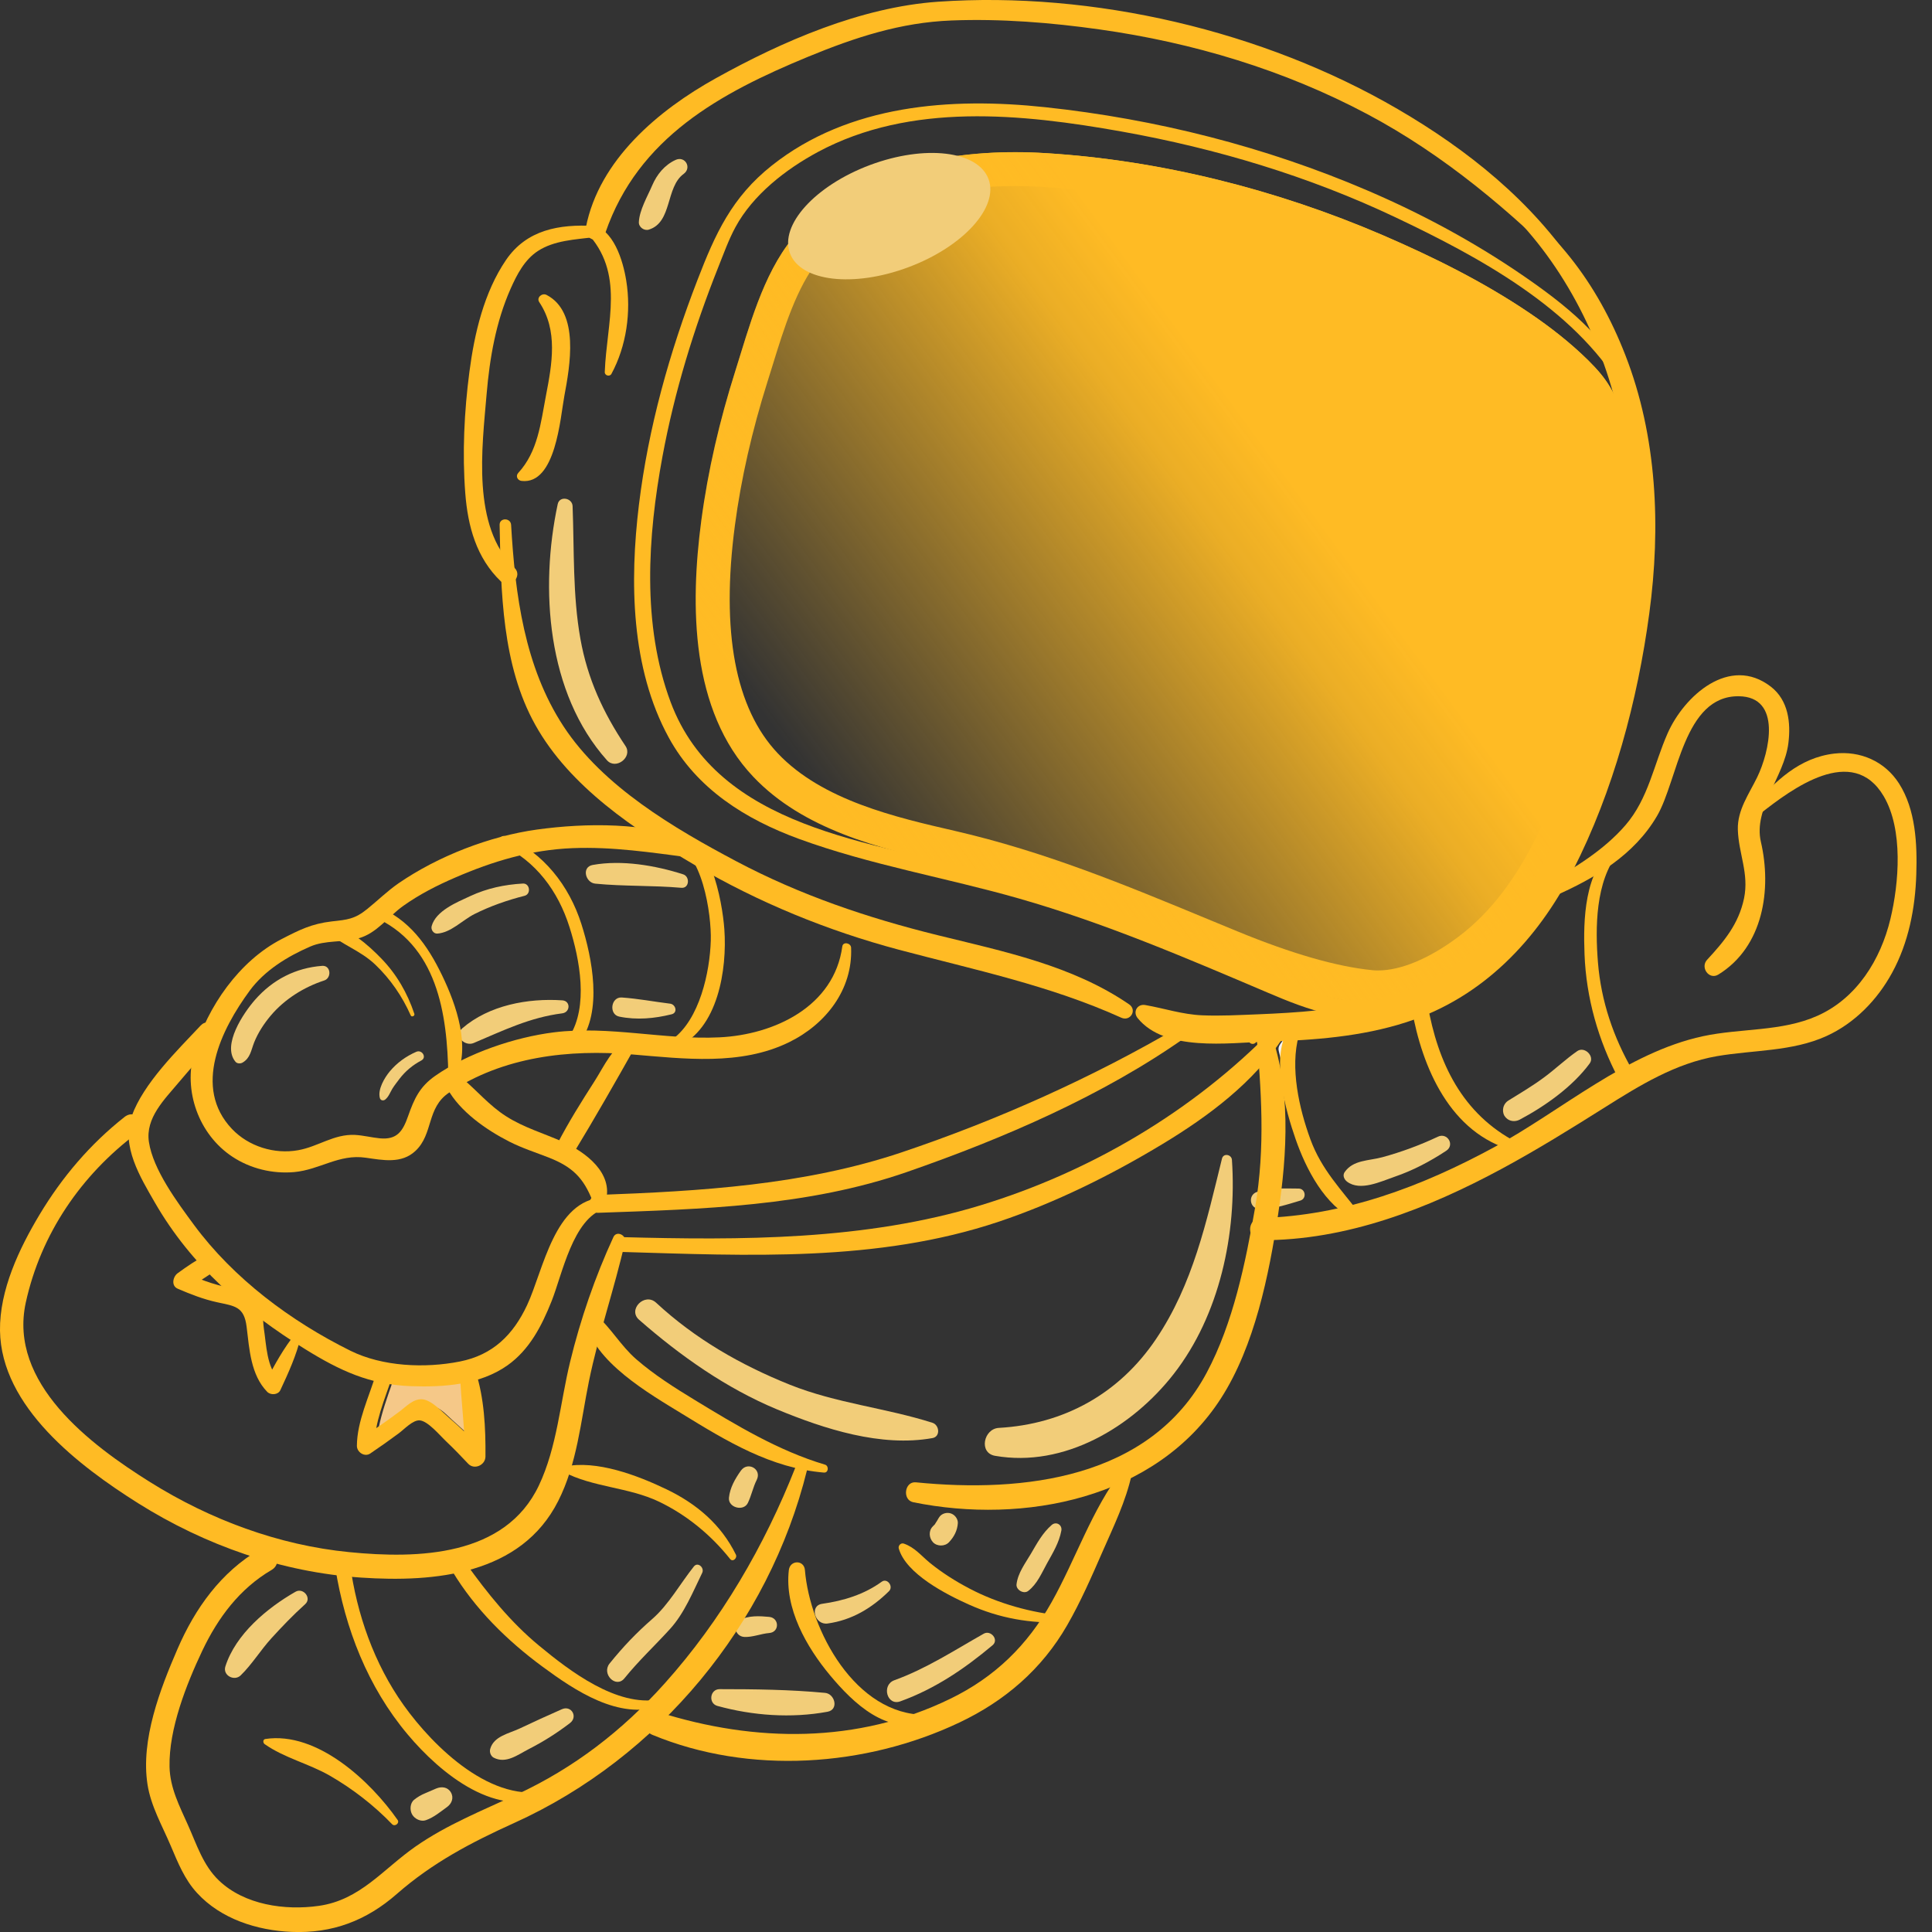 <svg width="40" height="40" viewBox="0 0 40 40" fill="none" xmlns="http://www.w3.org/2000/svg">
<rect x="0" y="0" width="40" height="40" fill="#333333" stroke="none"/>
<path d="M8.207 28.588C8.348 28.608 8.484 28.619 8.625 28.627C8.966 28.637 9.299 28.629 9.635 28.578C9.683 28.571 9.722 28.597 9.726 28.648C9.747 28.977 9.778 29.307 9.801 29.636C9.806 29.701 9.721 29.726 9.679 29.686C9.573 29.587 9.465 29.491 9.358 29.394C9.187 29.24 9.071 29.089 8.822 29.104C8.522 29.121 8.198 29.455 7.948 29.628C7.893 29.665 7.831 29.603 7.843 29.547C7.908 29.235 8.014 28.939 8.119 28.638C8.134 28.598 8.167 28.583 8.207 28.588Z" fill="#F5C888"/>
<path d="M26.584 21.511C26.587 21.508 26.59 21.505 26.594 21.502C26.596 21.5 26.598 21.498 26.6 21.497C26.611 21.49 26.622 21.485 26.638 21.484C26.654 21.483 26.671 21.483 26.688 21.483C26.733 21.481 26.769 21.53 26.757 21.573C26.706 21.745 26.694 21.92 26.698 22.099C26.699 22.178 26.573 22.198 26.557 22.118C26.534 21.998 26.506 21.88 26.476 21.761C26.449 21.658 26.52 21.604 26.576 21.519C26.578 21.516 26.582 21.514 26.584 21.511Z" fill="#F4F3F2"/>
<path d="M21.02 3.15V3.852C21.211 3.852 21.407 3.858 21.603 3.87C23.837 4.007 26.168 4.573 28.344 5.51C29.543 6.025 30.475 6.519 31.278 7.063C31.716 7.36 32.079 7.653 32.389 7.958C32.702 8.266 32.804 8.438 32.929 8.868C33.401 10.635 33.315 12.63 32.666 14.969C32.246 16.48 31.586 18.349 30.196 19.394C29.596 19.844 29.006 20.092 28.534 20.092C28.491 20.092 28.449 20.091 28.409 20.086C27.679 20.014 26.744 19.745 25.63 19.287C25.42 19.201 25.212 19.114 25.005 19.029C23.271 18.311 21.634 17.633 19.771 17.203C18.549 16.922 17.027 16.572 16.105 15.599C15.223 14.67 14.924 13.08 15.216 10.874C15.342 9.919 15.569 8.919 15.889 7.906C15.924 7.795 15.96 7.681 15.995 7.566C16.23 6.802 16.498 5.936 16.951 5.381C17.985 4.117 19.735 3.852 21.02 3.852V3.15ZM21.02 3.15C19.329 3.15 17.514 3.584 16.407 4.936C15.793 5.688 15.507 6.784 15.22 7.694C14.901 8.702 14.658 9.735 14.519 10.782C14.287 12.535 14.296 14.712 15.595 16.081C16.631 17.175 18.197 17.561 19.612 17.887C21.64 18.353 23.434 19.142 25.361 19.934C26.258 20.303 27.358 20.686 28.338 20.783C28.403 20.789 28.468 20.793 28.533 20.793C29.279 20.793 30.038 20.388 30.616 19.953C32.117 18.825 32.854 16.904 33.34 15.155C33.926 13.044 34.178 10.821 33.604 8.679C33.445 8.133 33.285 7.858 32.88 7.458C32.51 7.094 32.099 6.773 31.671 6.483C30.72 5.838 29.673 5.319 28.62 4.865C26.437 3.925 24.023 3.315 21.645 3.17C21.44 3.157 21.231 3.15 21.02 3.15Z" fill="#FFBB24"/>
<path d="M30.617 19.954C29.988 20.427 29.145 20.864 28.338 20.784C27.357 20.687 26.258 20.304 25.361 19.936C23.434 19.143 21.641 18.354 19.612 17.888C18.197 17.562 16.631 17.175 15.595 16.082C14.296 14.713 14.287 12.536 14.519 10.784C14.658 9.736 14.9 8.703 15.22 7.696C15.507 6.786 15.793 5.689 16.407 4.938C17.652 3.416 19.793 3.057 21.645 3.171C24.022 3.316 26.436 3.927 28.62 4.866C29.673 5.32 30.72 5.84 31.671 6.484C32.099 6.775 32.51 7.095 32.88 7.459C33.285 7.859 33.445 8.135 33.604 8.68C34.178 10.822 33.926 13.046 33.34 15.157C32.855 16.906 32.118 18.827 30.617 19.954Z" fill="url(#paint0_linear)"/>
<path d="M18.806 5.533C19.942 5.109 20.684 4.29 20.466 3.706C20.247 3.121 19.149 2.992 18.014 3.416C16.879 3.841 16.136 4.659 16.355 5.244C16.574 5.829 17.671 5.958 18.806 5.533Z" fill="#F2CD79"/>
<path d="M14.106 18.381C13.514 18.329 12.911 18.353 12.324 18.295C12.121 18.275 12.035 17.951 12.271 17.908C12.874 17.799 13.566 17.917 14.144 18.102C14.288 18.148 14.274 18.396 14.106 18.381Z" fill="#F2CD79"/>
<path d="M10.859 18.547C10.503 18.637 10.151 18.76 9.822 18.925C9.572 19.052 9.336 19.31 9.054 19.329C8.974 19.334 8.917 19.246 8.937 19.174C9.024 18.856 9.459 18.681 9.737 18.552C10.084 18.391 10.446 18.314 10.825 18.293C10.972 18.284 11.001 18.512 10.859 18.547Z" fill="#F2CD79"/>
<path d="M6.712 20.3C6.291 20.437 5.893 20.687 5.606 21.026C5.466 21.193 5.344 21.378 5.262 21.582C5.197 21.747 5.184 21.906 5.02 22.001C4.977 22.025 4.908 22.023 4.875 21.982C4.589 21.64 5.043 20.97 5.28 20.7C5.645 20.283 6.12 20.038 6.67 19.997C6.851 19.983 6.871 20.248 6.712 20.3Z" fill="#F2CD79"/>
<path d="M32.913 22.017C32.559 22.499 31.985 22.905 31.462 23.182C31.371 23.229 31.257 23.22 31.184 23.146C31.153 23.114 31.135 23.088 31.125 23.044C31.101 22.942 31.142 22.84 31.23 22.785C31.481 22.63 31.733 22.481 31.97 22.305C32.205 22.131 32.417 21.927 32.657 21.761C32.807 21.658 33.022 21.868 32.913 22.017Z" fill="#F2CD79"/>
<path d="M29.942 23.826C29.604 24.048 29.258 24.232 28.875 24.363C28.586 24.462 28.163 24.669 27.891 24.466C27.832 24.422 27.791 24.338 27.839 24.268C28.017 24.011 28.338 24.036 28.623 23.958C29.015 23.851 29.402 23.708 29.77 23.534C29.966 23.441 30.126 23.705 29.942 23.826Z" fill="#F2CD79"/>
<path d="M26.921 24.857C26.652 24.937 26.356 25.038 26.073 25.029C25.869 25.023 25.832 24.739 26.026 24.677C26.295 24.59 26.608 24.606 26.887 24.608C27.031 24.609 27.059 24.816 26.921 24.857Z" fill="#F2CD79"/>
<path d="M13.904 21C13.547 21.088 13.185 21.122 12.821 21.048C12.6 21.003 12.647 20.636 12.874 20.652C13.209 20.675 13.541 20.739 13.875 20.78C13.99 20.794 14.038 20.968 13.904 21Z" fill="#F2CD79"/>
<path d="M11.641 20.98C10.968 21.065 10.419 21.336 9.806 21.595C9.623 21.672 9.387 21.448 9.571 21.29C10.126 20.811 10.931 20.663 11.641 20.711C11.817 20.722 11.81 20.958 11.641 20.98Z" fill="#F2CD79"/>
<path d="M8.722 21.957C8.544 22.051 8.394 22.176 8.271 22.336C8.221 22.403 8.167 22.47 8.123 22.541C8.076 22.619 8.048 22.705 7.977 22.764C7.939 22.795 7.879 22.787 7.865 22.734C7.816 22.557 7.96 22.314 8.071 22.181C8.217 22.005 8.408 21.868 8.617 21.777C8.737 21.723 8.844 21.893 8.722 21.957Z" fill="#F2CD79"/>
<path d="M19.722 31.35C19.723 31.351 19.725 31.352 19.726 31.352C19.787 31.388 19.836 31.463 19.831 31.537C19.82 31.691 19.753 31.818 19.648 31.93C19.564 32.02 19.401 32.021 19.316 31.93C19.232 31.838 19.222 31.69 19.316 31.599C19.329 31.587 19.34 31.575 19.352 31.563C19.381 31.532 19.337 31.587 19.352 31.564C19.367 31.537 19.385 31.512 19.401 31.486C19.422 31.451 19.439 31.416 19.466 31.386C19.53 31.318 19.645 31.304 19.722 31.35Z" fill="#F2CD79"/>
<path d="M18.405 32.944C18.05 33.294 17.635 33.544 17.135 33.613C16.869 33.65 16.753 33.242 17.023 33.205C17.464 33.143 17.892 33.011 18.255 32.748C18.37 32.664 18.505 32.847 18.405 32.944Z" fill="#F2CD79"/>
<path d="M15.925 33.81C15.755 33.824 15.578 33.9 15.41 33.891C15.228 33.882 15.156 33.645 15.317 33.546C15.485 33.442 15.736 33.458 15.925 33.476C16.138 33.496 16.142 33.794 15.925 33.81Z" fill="#F2CD79"/>
<path d="M6.318 33.213C6.071 33.435 5.84 33.676 5.617 33.921C5.395 34.165 5.218 34.458 4.983 34.687C4.851 34.815 4.607 34.688 4.666 34.502C4.878 33.834 5.532 33.29 6.119 32.955C6.277 32.864 6.461 33.085 6.318 33.213Z" fill="#F2CD79"/>
<path d="M14.538 32.565C14.348 32.954 14.17 33.398 13.875 33.723C13.559 34.071 13.227 34.378 12.928 34.748C12.752 34.964 12.447 34.657 12.621 34.441C12.902 34.093 13.172 33.809 13.507 33.517C13.843 33.224 14.086 32.783 14.366 32.432C14.448 32.329 14.59 32.459 14.538 32.565Z" fill="#F2CD79"/>
<path d="M11.8 35.675C11.528 35.883 11.254 36.056 10.95 36.212C10.717 36.331 10.478 36.523 10.222 36.391C10.16 36.358 10.131 36.276 10.149 36.211C10.222 35.945 10.534 35.893 10.761 35.786C11.051 35.649 11.338 35.517 11.632 35.388C11.83 35.3 11.971 35.545 11.8 35.675Z" fill="#F2CD79"/>
<path d="M9.256 37.412C9.116 37.513 8.982 37.627 8.818 37.685C8.714 37.722 8.587 37.66 8.534 37.569C8.481 37.48 8.487 37.333 8.573 37.263C8.648 37.202 8.719 37.162 8.808 37.125C8.882 37.093 8.957 37.062 9.031 37.029C9.142 36.983 9.269 36.996 9.335 37.109C9.401 37.221 9.353 37.342 9.256 37.412Z" fill="#F2CD79"/>
<path d="M15.668 30.638C15.59 30.792 15.559 30.96 15.484 31.116C15.396 31.3 15.072 31.215 15.092 31.009C15.113 30.801 15.22 30.615 15.34 30.447C15.482 30.25 15.777 30.417 15.668 30.638Z" fill="#F2CD79"/>
<path d="M21.974 31.69C21.928 31.939 21.8 32.146 21.678 32.367C21.565 32.571 21.474 32.796 21.286 32.94C21.195 33.01 21.033 32.916 21.046 32.802C21.074 32.567 21.224 32.371 21.343 32.17C21.47 31.954 21.582 31.74 21.774 31.573C21.867 31.492 21.996 31.57 21.974 31.69Z" fill="#F2CD79"/>
<path d="M20.551 34.062C19.968 34.551 19.359 34.965 18.639 35.225C18.363 35.324 18.245 34.885 18.518 34.787C19.175 34.55 19.762 34.166 20.367 33.824C20.511 33.741 20.687 33.947 20.551 34.062Z" fill="#F2CD79"/>
<path d="M17.133 35.44C16.383 35.578 15.584 35.521 14.852 35.319C14.66 35.265 14.698 34.972 14.899 34.972C15.622 34.972 16.361 34.981 17.081 35.049C17.286 35.067 17.372 35.396 17.133 35.44Z" fill="#F2CD79"/>
<path d="M25.506 24.015C25.609 25.536 25.253 27.225 24.301 28.446C23.446 29.544 22.033 30.392 20.601 30.141C20.259 30.081 20.365 29.581 20.679 29.563C22.029 29.487 23.172 28.855 23.934 27.724C24.7 26.587 24.977 25.297 25.3 23.987C25.33 23.868 25.499 23.901 25.506 24.015Z" fill="#F2CD79"/>
<path d="M19.306 29.774C18.24 29.965 17.068 29.586 16.088 29.18C15.035 28.742 14.087 28.073 13.231 27.324C12.991 27.113 13.348 26.753 13.584 26.971C14.392 27.72 15.332 28.259 16.353 28.669C17.315 29.054 18.33 29.147 19.305 29.457C19.449 29.502 19.476 29.743 19.306 29.774Z" fill="#F2CD79"/>
<path d="M14.155 3.6C13.777 3.875 13.923 4.602 13.434 4.754C13.336 4.785 13.22 4.701 13.227 4.596C13.24 4.347 13.405 4.067 13.503 3.839C13.599 3.613 13.76 3.415 13.987 3.311C14.183 3.221 14.329 3.472 14.155 3.6Z" fill="#F2CD79"/>
<path d="M11.855 10.479C11.89 11.396 11.855 12.323 12.017 13.229C12.164 14.053 12.487 14.753 12.95 15.445C13.104 15.674 12.752 15.947 12.567 15.741C11.322 14.35 11.174 12.181 11.547 10.437C11.585 10.259 11.848 10.308 11.855 10.479Z" fill="#F2CD79"/>
<path d="M30.788 3.796C32.155 4.66 33.064 5.844 33.651 7.352C34.31 9.041 34.387 10.916 34.147 12.698C33.904 14.508 33.403 16.381 32.569 18.014C31.828 19.465 30.697 20.651 29.122 21.162C28.187 21.465 27.193 21.537 26.217 21.566C25.425 21.59 24.122 21.78 23.553 21.078C23.449 20.95 23.546 20.78 23.71 20.808C24.111 20.878 24.476 21.003 24.889 21.021C25.275 21.037 25.662 21.015 26.048 21C26.865 20.967 27.685 20.909 28.482 20.715C30.055 20.332 31.172 19.308 31.932 17.907C32.702 16.49 33.187 14.876 33.493 13.297C33.822 11.598 33.868 9.819 33.399 8.142C32.95 6.536 32.031 4.944 30.71 3.9C30.65 3.853 30.726 3.757 30.788 3.796Z" fill="#FFBB24"/>
<path d="M23.214 21.07C21.734 20.401 20.171 20.078 18.61 19.663C17.132 19.269 15.708 18.686 14.388 17.912C13.148 17.183 11.798 16.293 11.081 15.005C10.391 13.767 10.372 12.249 10.344 10.868C10.34 10.714 10.574 10.716 10.582 10.868C10.666 12.309 10.857 13.805 11.669 15.041C12.484 16.283 13.955 17.149 15.241 17.83C16.565 18.532 17.965 19.005 19.417 19.363C20.78 19.699 22.201 19.988 23.376 20.793C23.55 20.911 23.402 21.156 23.214 21.07Z" fill="#FFBB24"/>
<path d="M32.549 5.649C31.274 4.372 29.905 3.211 28.305 2.361C26.585 1.447 24.695 0.881 22.77 0.61C21.758 0.467 20.719 0.384 19.698 0.424C18.646 0.464 17.699 0.776 16.735 1.173C14.907 1.927 13.213 2.849 12.534 4.819C12.445 5.075 12.077 4.972 12.13 4.708C12.405 3.307 13.634 2.279 14.819 1.621C16.201 0.852 17.826 0.148 19.416 0.036C22.635 -0.188 26.156 0.637 28.939 2.259C30.385 3.101 31.719 4.169 32.649 5.572C32.689 5.633 32.6 5.699 32.549 5.649Z" fill="#FFBB24"/>
<path d="M12.296 4.911C11.909 4.959 11.473 4.977 11.136 5.197C10.86 5.377 10.701 5.686 10.571 5.979C10.267 6.665 10.138 7.415 10.075 8.158C9.981 9.273 9.763 10.899 10.651 11.755C10.836 11.932 10.554 12.213 10.369 12.036C9.862 11.549 9.686 10.896 9.633 10.212C9.569 9.385 9.611 8.518 9.719 7.696C9.822 6.905 10.021 6.051 10.477 5.382C10.905 4.755 11.579 4.639 12.296 4.678C12.45 4.684 12.443 4.892 12.296 4.911Z" fill="#FFBB24"/>
<path d="M33.569 8.035C32.576 6.372 30.596 5.308 28.897 4.502C27.101 3.649 25.177 3.072 23.221 2.723C21.156 2.355 18.853 2.115 16.933 3.147C16.271 3.503 15.59 4.031 15.226 4.704C15.084 4.966 14.981 5.258 14.87 5.534C14.366 6.8 13.963 8.115 13.715 9.455C13.41 11.102 13.287 12.935 13.884 14.534C14.864 17.158 18.064 17.437 20.411 18.05C22.239 18.527 23.998 19.182 25.734 19.923C26.646 20.313 27.775 20.964 28.796 20.642C28.987 20.582 29.06 20.872 28.877 20.939C27.989 21.264 27.067 20.901 26.245 20.551C24.55 19.83 22.877 19.112 21.101 18.604C19.591 18.172 18.02 17.909 16.541 17.368C15.432 16.962 14.424 16.331 13.845 15.269C13.06 13.833 13.036 12.036 13.228 10.454C13.422 8.857 13.862 7.292 14.441 5.795C14.808 4.844 15.149 4.086 15.98 3.427C17.574 2.163 19.686 2.011 21.635 2.219C23.927 2.463 26.203 3.038 28.321 3.948C29.438 4.427 30.511 5.006 31.513 5.692C32.395 6.297 33.244 6.965 33.71 7.952C33.754 8.045 33.625 8.126 33.569 8.035Z" fill="#FFBB24"/>
<path d="M32.028 18.294C32.61 17.963 33.211 17.597 33.653 17.085C34.13 16.532 34.239 15.832 34.526 15.183C34.868 14.409 35.808 13.556 36.664 14.217C37.027 14.498 37.08 14.965 37.026 15.39C36.938 16.087 36.298 16.736 36.457 17.428C36.684 18.406 36.512 19.601 35.577 20.177C35.385 20.295 35.197 20.031 35.343 19.872C35.698 19.488 35.996 19.131 36.108 18.602C36.216 18.081 35.994 17.674 35.98 17.173C35.97 16.766 36.213 16.438 36.382 16.089C36.633 15.572 36.901 14.424 35.998 14.415C34.856 14.404 34.742 16.146 34.308 16.892C33.834 17.705 33.017 18.186 32.18 18.554C32.007 18.629 31.856 18.392 32.028 18.294Z" fill="#FFBB24"/>
<path d="M36.292 16.701C36.753 16.175 37.25 15.687 37.978 15.602C38.516 15.54 39.023 15.762 39.317 16.221C39.663 16.762 39.695 17.477 39.675 18.098C39.653 18.804 39.515 19.516 39.174 20.14C38.869 20.7 38.401 21.183 37.816 21.45C37.102 21.774 36.305 21.736 35.546 21.867C34.689 22.015 33.949 22.471 33.224 22.928C32.526 23.368 31.825 23.803 31.099 24.195C29.56 25.025 27.876 25.685 26.104 25.677C25.808 25.677 25.808 25.227 26.104 25.218C27.838 25.167 29.429 24.57 30.94 23.749C32.333 22.992 33.681 21.794 35.256 21.454C36.04 21.285 36.886 21.363 37.63 21.03C38.445 20.665 38.937 19.868 39.139 19.026C39.317 18.284 39.407 17.178 39.001 16.486C38.357 15.393 37.104 16.326 36.44 16.85C36.336 16.932 36.201 16.806 36.292 16.701Z" fill="#FFBB24"/>
<path d="M26.266 21.272C26.743 22.466 26.649 23.892 26.463 25.137C26.274 26.395 25.976 27.866 25.28 28.949C23.939 31.036 21.194 31.567 18.907 31.102C18.678 31.055 18.725 30.666 18.963 30.69C21.188 30.911 23.812 30.62 24.984 28.419C25.531 27.395 25.789 26.14 25.985 25.005C26.201 23.746 26.114 22.567 26.003 21.306C25.989 21.145 26.215 21.143 26.266 21.272Z" fill="#FFBB24"/>
<path d="M17.621 19.621C17.657 20.489 17.096 21.207 16.337 21.578C15.332 22.07 14.159 21.92 13.086 21.831C11.779 21.722 10.421 21.872 9.297 22.622C8.828 22.935 8.975 23.477 8.603 23.827C8.313 24.101 7.925 24.019 7.571 23.969C7.018 23.888 6.622 24.219 6.089 24.267C5.644 24.306 5.185 24.196 4.812 23.949C4.114 23.489 3.789 22.581 4.022 21.78C4.295 20.84 4.956 19.894 5.828 19.444C6.199 19.252 6.453 19.125 6.868 19.077C7.195 19.041 7.343 19.03 7.602 18.821C7.822 18.643 8.017 18.45 8.252 18.287C9.071 17.725 10.136 17.311 11.118 17.175C12.134 17.035 13.377 17.024 14.347 17.398C14.522 17.464 14.52 17.785 14.299 17.756C13.481 17.65 12.684 17.527 11.855 17.56C10.992 17.594 10.208 17.829 9.42 18.171C9.046 18.332 8.68 18.519 8.348 18.756C8.037 18.977 7.8 19.325 7.422 19.427C7.093 19.517 6.741 19.46 6.424 19.597C5.951 19.802 5.48 20.09 5.171 20.509C4.579 21.315 3.986 22.51 4.801 23.372C5.146 23.736 5.681 23.902 6.172 23.814C6.586 23.741 6.912 23.477 7.347 23.497C7.522 23.506 7.691 23.551 7.865 23.568C8.221 23.601 8.339 23.423 8.45 23.106C8.575 22.751 8.687 22.501 9.008 22.276C9.685 21.802 10.661 21.474 11.471 21.373C12.615 21.231 13.752 21.533 14.896 21.477C16.031 21.422 17.27 20.84 17.439 19.595C17.454 19.489 17.617 19.522 17.621 19.621Z" fill="#FFBB24"/>
<path d="M23.432 30.522C23.31 31.082 23.056 31.602 22.827 32.125C22.602 32.64 22.376 33.159 22.096 33.646C21.573 34.557 20.807 35.216 19.861 35.664C17.918 36.585 15.514 36.748 13.509 35.919C13.227 35.802 13.331 35.35 13.639 35.448C15.634 36.08 17.757 36.104 19.671 35.173C20.596 34.724 21.27 34.067 21.772 33.172C22.274 32.278 22.605 31.253 23.233 30.438C23.305 30.344 23.46 30.394 23.432 30.522Z" fill="#FFBB24"/>
<path d="M16.708 30.438C15.919 33.632 13.636 36.389 10.649 37.741C9.755 38.146 8.958 38.563 8.215 39.213C7.586 39.764 6.881 40.033 6.037 39.998C5.323 39.968 4.574 39.731 4.08 39.192C3.82 38.91 3.683 38.563 3.535 38.215C3.359 37.8 3.124 37.396 3.054 36.945C2.91 36.023 3.314 34.973 3.676 34.138C4.041 33.296 4.573 32.552 5.373 32.081C5.646 31.92 5.895 32.346 5.621 32.505C4.96 32.893 4.514 33.492 4.189 34.175C3.858 34.873 3.494 35.797 3.51 36.577C3.519 37.016 3.716 37.392 3.891 37.784C4.073 38.189 4.204 38.62 4.533 38.934C5.063 39.44 5.9 39.558 6.599 39.459C7.459 39.338 7.93 38.699 8.602 38.231C9.248 37.78 9.985 37.485 10.696 37.155C11.887 36.603 12.884 35.832 13.76 34.855C14.931 33.549 15.829 32.003 16.471 30.374C16.528 30.228 16.747 30.28 16.708 30.438Z" fill="#FFBB24"/>
<path d="M24.561 21.465C22.841 22.682 20.766 23.574 18.78 24.264C16.72 24.979 14.536 25.034 12.379 25.11C12.141 25.118 12.142 24.749 12.379 24.74C14.497 24.662 16.642 24.538 18.668 23.858C20.652 23.191 22.629 22.306 24.433 21.246C24.576 21.162 24.692 21.372 24.561 21.465Z" fill="#FFBB24"/>
<path d="M26.022 21.484C26.022 21.499 26.022 21.515 26.021 21.531C26.01 21.64 25.86 21.64 25.85 21.531C25.848 21.515 25.848 21.499 25.848 21.484C25.849 21.371 26.022 21.371 26.022 21.484Z" fill="#FFBB24"/>
<path d="M26.574 21.468C25.959 22.413 25.021 23.11 24.067 23.687C23.007 24.327 21.857 24.898 20.681 25.293C18.161 26.138 15.48 25.996 12.865 25.92C12.667 25.914 12.666 25.607 12.865 25.613C15.343 25.679 17.914 25.684 20.307 24.953C22.581 24.259 24.704 23.004 26.361 21.304C26.467 21.196 26.66 21.337 26.574 21.468Z" fill="#FFBB24"/>
<path d="M12.268 24.863C12.08 24.384 11.849 24.159 11.369 23.969C11.092 23.86 10.809 23.771 10.543 23.635C10.066 23.392 9.521 23.013 9.26 22.535C9.155 22.341 9.394 22.177 9.553 22.31C9.871 22.573 10.123 22.885 10.478 23.111C10.85 23.349 11.264 23.465 11.663 23.645C12.124 23.854 12.7 24.284 12.543 24.863C12.503 25.009 12.316 24.987 12.268 24.863Z" fill="#FFBB24"/>
<path d="M12.516 25.025C11.861 25.224 11.641 26.387 11.419 26.942C11.217 27.448 10.963 27.945 10.507 28.268C9.933 28.674 9.183 28.723 8.504 28.699C7.657 28.667 7.037 28.378 6.325 27.937C5.055 27.151 3.96 26.205 3.206 24.897C2.906 24.376 2.505 23.726 2.726 23.109C2.971 22.427 3.669 21.75 4.152 21.235C4.341 21.032 4.619 21.327 4.451 21.534C4.209 21.833 3.947 22.116 3.7 22.411C3.408 22.76 3.008 23.145 3.083 23.642C3.169 24.219 3.674 24.895 4.014 25.357C4.837 26.472 6.019 27.353 7.256 27.966C7.92 28.294 8.796 28.332 9.519 28.189C10.204 28.054 10.625 27.636 10.913 27.021C11.252 26.296 11.476 24.845 12.487 24.793C12.621 24.787 12.64 24.987 12.516 25.025Z" fill="#FFBB24"/>
<path d="M12.941 25.713C12.72 26.683 12.392 27.624 12.193 28.599C12.023 29.435 11.947 30.306 11.557 31.077C10.788 32.599 9.009 32.766 7.473 32.662C5.835 32.553 4.244 31.993 2.857 31.121C1.646 30.357 0.023 29.134 0 27.549C-0.011 26.709 0.397 25.851 0.82 25.146C1.285 24.371 1.867 23.686 2.578 23.126C2.818 22.937 3.085 23.275 2.836 23.461C1.68 24.326 0.845 25.549 0.534 26.967C0.169 28.635 1.869 29.911 3.112 30.688C4.352 31.463 5.769 31.992 7.23 32.135C8.661 32.277 10.459 32.227 11.157 30.755C11.535 29.956 11.597 29.043 11.804 28.194C12.018 27.312 12.32 26.437 12.7 25.612C12.765 25.471 12.973 25.573 12.941 25.713Z" fill="#FFBB24"/>
<path d="M9.842 28.379C10.027 28.94 10.056 29.57 10.051 30.157C10.049 30.334 9.82 30.439 9.693 30.305C9.546 30.148 9.396 29.993 9.24 29.845C9.11 29.723 8.859 29.417 8.687 29.407C8.547 29.399 8.371 29.589 8.258 29.674C8.064 29.818 7.866 29.958 7.666 30.093C7.549 30.173 7.389 30.067 7.389 29.935C7.392 29.424 7.645 28.913 7.789 28.429C7.851 28.221 8.18 28.312 8.114 28.518C7.971 28.961 7.746 29.465 7.758 29.935C7.666 29.882 7.573 29.829 7.481 29.776C7.75 29.599 8.015 29.416 8.273 29.223C8.41 29.12 8.558 28.955 8.746 28.971C8.933 28.988 9.151 29.226 9.287 29.344C9.531 29.554 9.764 29.78 9.99 30.01C9.871 30.059 9.751 30.109 9.632 30.158C9.625 29.576 9.544 29.004 9.523 28.423C9.515 28.232 9.786 28.209 9.842 28.379Z" fill="#FFBB24"/>
<path d="M6.231 27.668C6.135 28.065 5.977 28.411 5.805 28.78C5.758 28.882 5.604 28.89 5.532 28.816C5.191 28.465 5.163 27.934 5.106 27.47C5.054 27.045 4.856 27.041 4.496 26.962C4.212 26.9 3.946 26.796 3.679 26.681C3.538 26.62 3.58 26.431 3.679 26.36C3.873 26.22 4.061 26.085 4.28 25.987C4.449 25.911 4.674 26.134 4.499 26.271C4.3 26.428 4.084 26.551 3.866 26.68C3.866 26.573 3.866 26.466 3.866 26.359C4.198 26.524 4.543 26.629 4.907 26.694C5.067 26.723 5.221 26.714 5.333 26.851C5.454 27 5.436 27.325 5.463 27.507C5.516 27.851 5.519 28.301 5.777 28.568C5.686 28.58 5.595 28.592 5.504 28.603C5.689 28.247 5.871 27.916 6.122 27.603C6.165 27.55 6.245 27.61 6.231 27.668Z" fill="#FFBB24"/>
<path d="M13.163 21.653C12.743 22.4 12.317 23.146 11.872 23.879C11.742 24.093 11.424 23.905 11.538 23.684C11.77 23.235 12.038 22.808 12.31 22.384C12.504 22.082 12.681 21.665 13.026 21.517C13.114 21.48 13.216 21.559 13.163 21.653Z" fill="#FFBB24"/>
<path d="M10.478 17.317C11.252 17.655 11.782 18.333 12.036 19.128C12.262 19.837 12.48 20.943 11.999 21.588C11.907 21.711 11.699 21.6 11.787 21.463C12.188 20.838 12.003 19.863 11.791 19.195C11.556 18.45 11.094 17.823 10.377 17.488C10.261 17.434 10.362 17.266 10.478 17.317Z" fill="#FFBB24"/>
<path d="M9.282 22.272C9.261 20.982 9.056 19.552 7.721 18.972C7.604 18.921 7.689 18.714 7.808 18.763C8.477 19.04 8.849 19.564 9.156 20.2C9.45 20.811 9.746 21.662 9.441 22.314C9.403 22.395 9.283 22.351 9.282 22.272Z" fill="#FFBB24"/>
<path d="M8.503 21.022C8.328 20.627 8.081 20.268 7.768 19.97C7.467 19.683 7.079 19.558 6.774 19.3C6.724 19.258 6.763 19.161 6.829 19.167C7.223 19.204 7.63 19.572 7.894 19.844C8.213 20.173 8.434 20.559 8.579 20.991C8.593 21.035 8.521 21.066 8.503 21.022Z" fill="#FFBB24"/>
<path d="M13.921 21.518C14.485 21.107 14.697 20.125 14.716 19.474C14.732 18.938 14.545 17.594 13.888 17.422C13.755 17.388 13.78 17.174 13.92 17.18C14.696 17.211 14.955 18.656 14.997 19.242C15.056 20.063 14.868 21.309 14.016 21.679C13.905 21.728 13.822 21.591 13.921 21.518Z" fill="#FFBB24"/>
<path d="M22.022 33.588C21.326 33.615 20.696 33.506 20.056 33.219C19.597 33.013 18.758 32.587 18.608 32.06C18.591 32.003 18.649 31.938 18.711 31.958C18.939 32.036 19.067 32.205 19.252 32.357C19.504 32.562 19.782 32.737 20.069 32.888C20.663 33.2 21.354 33.393 22.022 33.453C22.107 33.461 22.109 33.584 22.022 33.588Z" fill="#FFBB24"/>
<path d="M19.182 35.642C18.371 35.938 17.672 35.269 17.185 34.685C16.695 34.097 16.241 33.3 16.332 32.507C16.357 32.296 16.647 32.291 16.665 32.507C16.768 33.75 17.709 35.513 19.165 35.503C19.246 35.503 19.254 35.616 19.182 35.642Z" fill="#FFBB24"/>
<path d="M13.681 35.321C12.817 35.617 11.901 35 11.23 34.505C10.497 33.965 9.838 33.315 9.366 32.533C9.256 32.35 9.528 32.201 9.648 32.369C10.093 32.989 10.569 33.583 11.16 34.071C11.799 34.6 12.771 35.343 13.643 35.185C13.732 35.168 13.768 35.291 13.681 35.321Z" fill="#FFBB24"/>
<path d="M11.41 37.14C10.319 37.717 9.111 36.711 8.438 35.907C7.612 34.922 7.145 33.719 6.942 32.46C6.91 32.26 7.219 32.178 7.246 32.377C7.386 33.416 7.745 34.445 8.357 35.303C8.974 36.169 10.205 37.377 11.378 37.061C11.423 37.048 11.455 37.116 11.41 37.14Z" fill="#FFBB24"/>
<path d="M8.118 37.768C7.744 37.379 7.296 37.032 6.828 36.763C6.397 36.515 5.883 36.395 5.479 36.11C5.443 36.085 5.439 36.013 5.493 36.004C6.567 35.841 7.674 36.881 8.232 37.68C8.279 37.748 8.174 37.827 8.118 37.768Z" fill="#FFBB24"/>
<path d="M15.116 32.277C14.72 31.78 14.219 31.367 13.645 31.091C13.017 30.79 12.267 30.793 11.666 30.473C11.623 30.45 11.632 30.378 11.68 30.366C12.345 30.219 13.205 30.549 13.796 30.833C14.42 31.132 14.928 31.562 15.235 32.185C15.271 32.257 15.173 32.349 15.116 32.277Z" fill="#FFBB24"/>
<path d="M17.058 30.488C15.96 30.396 15.047 29.839 14.126 29.274C13.447 28.857 12.277 28.191 12.116 27.334C12.092 27.207 12.229 27.126 12.327 27.211C12.643 27.483 12.85 27.861 13.171 28.14C13.545 28.465 13.966 28.731 14.387 28.987C15.24 29.506 16.117 30.037 17.081 30.324C17.166 30.35 17.154 30.497 17.058 30.488Z" fill="#FFBB24"/>
<path d="M33.509 17.655C33.03 18.242 33.026 19.211 33.084 19.928C33.149 20.727 33.402 21.474 33.802 22.166C33.91 22.354 33.612 22.526 33.512 22.336C33.09 21.539 32.841 20.662 32.806 19.76C32.778 19.037 32.803 18.051 33.404 17.551C33.477 17.489 33.569 17.581 33.509 17.655Z" fill="#FFBB24"/>
<path d="M31.334 23.821C30.025 23.469 29.442 22.104 29.228 20.88C29.19 20.666 29.518 20.574 29.556 20.79C29.768 22.003 30.272 23.064 31.406 23.652C31.5 23.701 31.434 23.847 31.334 23.821Z" fill="#FFBB24"/>
<path d="M28.052 25.256C27.428 24.963 27.039 24.203 26.823 23.581C26.621 23 26.31 21.908 26.66 21.341C26.734 21.221 26.931 21.297 26.891 21.438C26.705 22.105 26.898 22.956 27.131 23.59C27.36 24.217 27.769 24.627 28.163 25.143C28.218 25.216 28.116 25.285 28.052 25.256Z" fill="#FFBB24"/>
<path d="M12.224 4.648C12.706 4.726 12.9 5.403 12.966 5.812C13.07 6.457 12.97 7.166 12.659 7.741C12.624 7.805 12.518 7.777 12.521 7.703C12.558 6.675 12.951 5.651 12.135 4.8C12.068 4.729 12.138 4.634 12.224 4.648Z" fill="#FFBB24"/>
<path d="M11.316 6.106C12.008 6.465 11.797 7.591 11.684 8.199C11.6 8.647 11.507 10.038 10.799 9.957C10.716 9.948 10.669 9.857 10.73 9.791C11.136 9.349 11.193 8.768 11.303 8.193C11.43 7.533 11.557 6.843 11.165 6.256C11.101 6.16 11.224 6.058 11.316 6.106Z" fill="#FFBB24"/>
<defs>
<linearGradient id="paint0_linear" x1="17.347" y1="16.887" x2="26.748" y2="9.992" gradientUnits="userSpaceOnUse">
<stop stop-color="#FFBB24" stop-opacity="0"/>
<stop offset="0.839" stop-color="#FFBB24" stop-opacity="0.9"/>
<stop offset="1" stop-color="#FFBB24"/>
</linearGradient>
</defs>
</svg>
